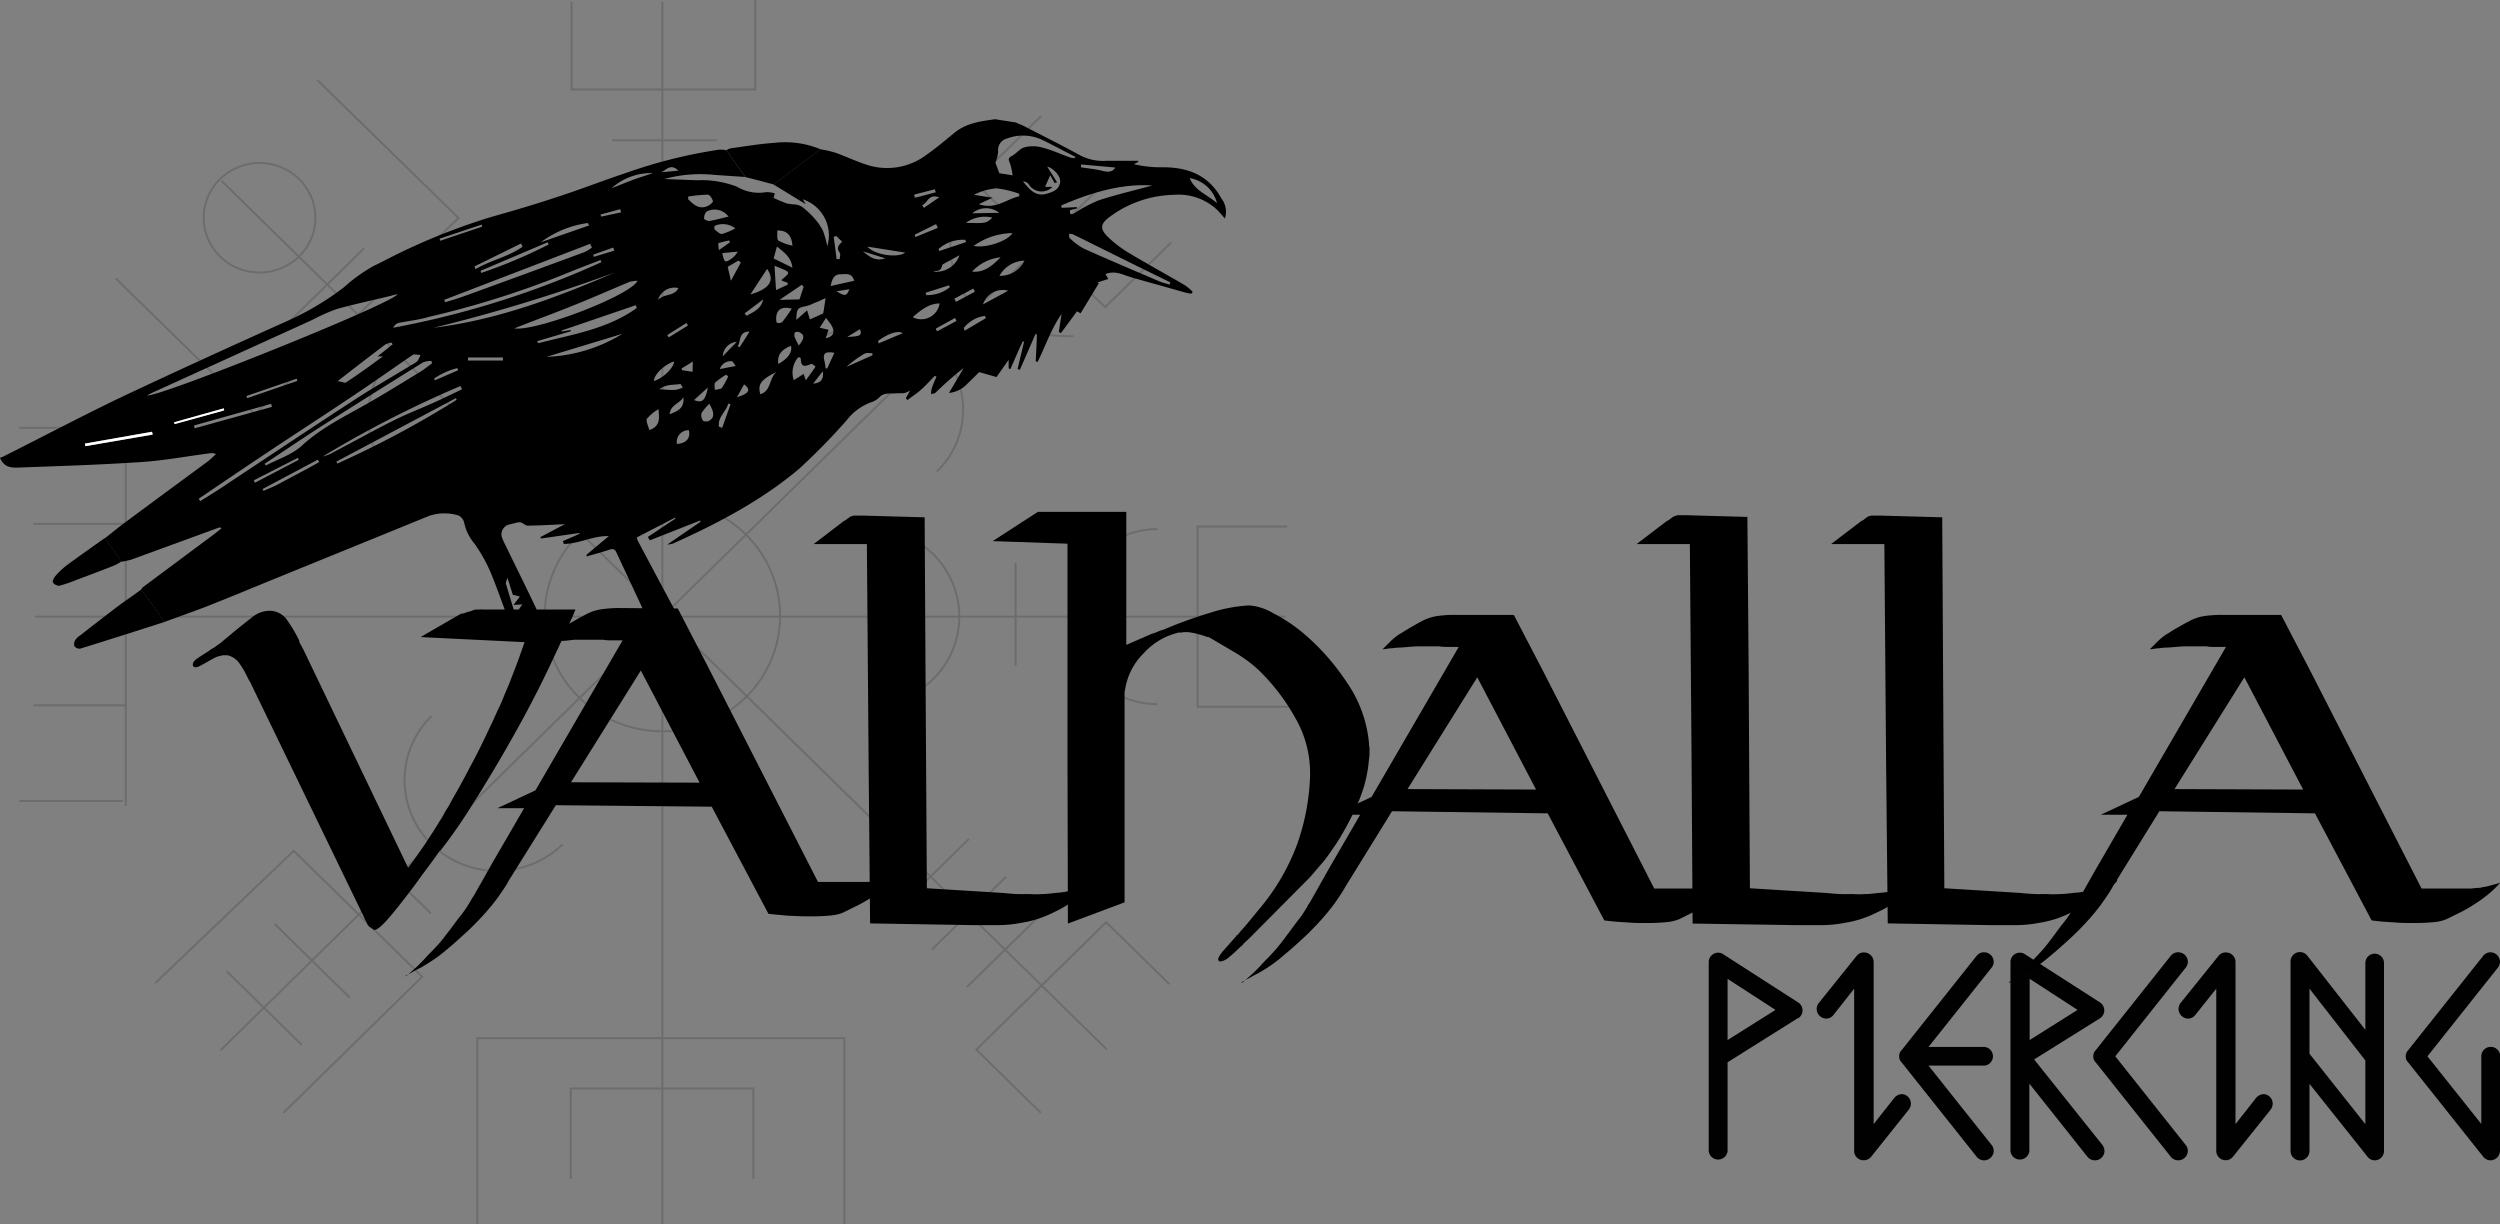 <svg id="Calque_1" data-name="Calque 1" xmlns="http://www.w3.org/2000/svg" viewBox="0 0 319.39 156.41"><rect x="0" y="0" width="319.39" height="156.41" fill="#808080" stroke="none"/><defs><style>.cls-1{opacity:0.2;}.cls-2{fill:none;stroke:#1d1d1b;stroke-miterlimit:10;stroke-width:0.25px;}.cls-3{fill:#010101;}.cls-4{fill:#fff;}</style></defs><title>logo_valhallapiercing</title><g class="cls-1"><ellipse class="cls-2" cx="84.62" cy="78.68" rx="15.04" ry="14.75"/><line class="cls-2" x1="164.21" y1="78.78" x2="4.5" y2="78.78"/><line class="cls-2" x1="84.62" y1="156.41" x2="84.62" y2="0.22"/><line class="cls-2" x1="141.38" y1="134.06" x2="28.3" y2="23.1"/><line class="cls-2" x1="28.16" y1="134.19" x2="141.37" y2="23.1"/><line class="cls-2" x1="16.07" y1="53.96" x2="16.07" y2="102.97"/><line class="cls-2" x1="4.26" y1="66.93" x2="16.07" y2="66.93"/><line class="cls-2" x1="4.26" y1="90.11" x2="16.07" y2="90.11"/><line class="cls-2" x1="2.47" y1="102.33" x2="15.69" y2="102.33"/><ellipse class="cls-2" cx="33.16" cy="27.82" rx="7.14" ry="7"/><line class="cls-2" x1="36.79" y1="41.27" x2="46.53" y2="31.71"/><path class="cls-2" d="M54.14,82.89" transform="translate(-0.76 -1.13)"/><path class="cls-2" d="M35.37,64.47" transform="translate(-0.76 -1.13)"/><polyline class="cls-2" points="14.77 35.56 32.55 52.93 58.58 27.85 40.55 10.24"/><polyline class="cls-2" points="73.02 0.22 73.02 11.43 96.48 11.43 96.48 0"/><line class="cls-2" x1="77.9" y1="24.41" x2="91.29" y2="24.41"/><line class="cls-2" x1="77.75" y1="31.12" x2="91.13" y2="31.12"/><line class="cls-2" x1="78.2" y1="17.92" x2="91.58" y2="17.92"/><polyline class="cls-2" points="133.01 14.83 124.43 23.25 141.19 39.24 149.62 30.98"/><path class="cls-2" d="M122.59,29.09s-4.33,15,15.31,15" transform="translate(-0.76 -1.13)"/><path class="cls-2" d="M104.34,45.55a11.56,11.56,0,0,1,16.11,0,11,11,0,0,1,0,15.82" transform="translate(-0.76 -1.13)"/><path class="cls-2" d="M112.14,68.73a11.18,11.18,0,1,1,0,22.36" transform="translate(-0.76 -1.13)"/><path class="cls-2" d="M148.64,68.73a11.18,11.18,0,1,0,0,22.36" transform="translate(-0.76 -1.13)"/><line class="cls-2" x1="129.75" y1="71.92" x2="129.75" y2="85.05"/><polyline class="cls-2" points="164.43 67.27 153 67.27 153 90.29 164.65 90.29"/><polyline class="cls-2" points="149.4 125.74 141.32 117.82 124.73 134.09 132.97 142.18"/><line class="cls-2" x1="128.52" y1="112.03" x2="119.06" y2="121.31"/><line class="cls-2" x1="123.79" y1="107.17" x2="114.33" y2="116.46"/><line class="cls-2" x1="132.99" y1="116.82" x2="123.52" y2="126.1"/><polyline class="cls-2" points="36.2 142.18 53.93 124.78 37.53 108.7 19.82 125.61"/><line class="cls-2" x1="28.94" y1="124.06" x2="38.54" y2="133.48"/><line class="cls-2" x1="45.47" y1="107.3" x2="55.07" y2="116.72"/><line class="cls-2" x1="35.08" y1="118.03" x2="44.68" y2="127.46"/><path class="cls-2" d="M72.63,109a12,12,0,0,1-16.72,0,11.45,11.45,0,0,1,0-16.41" transform="translate(-0.76 -1.13)"/><path class="cls-2" d="M51.43,62.7a11.53,11.53,0,0,1-.27-16.51A12.08,12.08,0,0,1,68,46.46" transform="translate(-0.76 -1.13)"/><polyline class="cls-2" points="60.98 156.41 60.98 132.63 107.88 132.63 107.88 156.41"/><polyline class="cls-2" points="72.91 150.61 72.91 139.06 96.25 139.06 96.25 150.61"/><line class="cls-2" x1="2.47" y1="54.66" x2="15.69" y2="54.66"/></g><path class="cls-3" d="M230.47,131.19l-9,5.65v11.33a1.21,1.21,0,0,1-2.41,0V124a1.21,1.21,0,0,1,1.22-1.16,1.11,1.11,0,0,1,.63.2l9.55,6.14a1.2,1.2,0,0,1,0,2.06Zm-9-5V134l6.12-3.85Z" transform="translate(-0.76 -1.13)"/><path class="cls-3" d="M244.89,142.12a1.31,1.31,0,0,1-.27.77l-4.79,6a1.23,1.23,0,0,1-1,.47,1.19,1.19,0,0,1-1.19-1.2V127.44L235,130.79a1.16,1.16,0,0,1-.93.47,1.25,1.25,0,0,1-1.22-1.23,1.28,1.28,0,0,1,.27-.76l4.82-6a1.18,1.18,0,0,1,1-.46,1.23,1.23,0,0,1,1.19,1.19v20.74l2.65-3.36a1.31,1.31,0,0,1,1-.47A1.22,1.22,0,0,1,244.89,142.12Z" transform="translate(-0.76 -1.13)"/><path class="cls-3" d="M247.14,137.27l8.06,10.14a1.15,1.15,0,0,1,.27.76,1.24,1.24,0,0,1-1.19,1.2,1.21,1.21,0,0,1-1-.47l-9.59-12.06a1,1,0,0,1-.3-.76,1.06,1.06,0,0,1,.3-.77l9.59-12.06a1.2,1.2,0,0,1,1-.46,1.23,1.23,0,0,1,1.19,1.19,1.18,1.18,0,0,1-.27.77l-8.06,10.13h7.14a1.2,1.2,0,0,1,0,2.39Z" transform="translate(-0.76 -1.13)"/><path class="cls-3" d="M260.63,136.48l8.73,10.93a1.36,1.36,0,0,1,.26.76,1.21,1.21,0,0,1-1.19,1.2,1.23,1.23,0,0,1-1-.47l-7.41-9.33v8.6a1.21,1.21,0,0,1-2.41,0V124a1.2,1.2,0,0,1,1.19-1.16,1.14,1.14,0,0,1,.66.2l9.56,6.14a1.21,1.21,0,0,1,0,2.06Zm-.57-10.3V134l6.12-3.85Z" transform="translate(-0.76 -1.13)"/><path class="cls-3" d="M271,136.08l9,11.33a1.15,1.15,0,0,1,.27.76,1.24,1.24,0,0,1-1.19,1.2,1.21,1.21,0,0,1-1-.47l-9.59-12.06a1,1,0,0,1-.3-.76,1.06,1.06,0,0,1,.3-.77l9.59-12.06a1.2,1.2,0,0,1,1-.46,1.23,1.23,0,0,1,1.19,1.19,1.18,1.18,0,0,1-.27.77Z" transform="translate(-0.76 -1.13)"/><path class="cls-3" d="M291.11,142.12a1.37,1.37,0,0,1-.26.77l-4.8,6a1.2,1.2,0,0,1-2.15-.73V127.44l-2.67,3.35a1.18,1.18,0,0,1-.93.47,1.25,1.25,0,0,1-1.22-1.23,1.34,1.34,0,0,1,.26-.76l4.83-6a1.16,1.16,0,0,1,1-.46,1.23,1.23,0,0,1,1.19,1.19v20.74l2.64-3.36a1.35,1.35,0,0,1,1-.47A1.22,1.22,0,0,1,291.11,142.12Z" transform="translate(-0.76 -1.13)"/><path class="cls-3" d="M305.33,148.17a1.19,1.19,0,0,1-1.19,1.2,1.15,1.15,0,0,1-.92-.47l-7.41-9.3v8.57a1.21,1.21,0,0,1-2.42,0V124a1.2,1.2,0,0,1,2.15-.77l7.41,9.47v-8.54a1.19,1.19,0,0,1,2.38,0Zm-9.52-20.73v8.31l7.14,9v-8.14Z" transform="translate(-0.76 -1.13)"/><path class="cls-3" d="M320.15,148.17a1.24,1.24,0,0,1-1.2,1.2,1.21,1.21,0,0,1-.95-.47l-9.59-12.06a1,1,0,0,1-.3-.76,1.06,1.06,0,0,1,.3-.77L318,123.25a1.2,1.2,0,0,1,.95-.46,1.24,1.24,0,0,1,1.2,1.19,1.18,1.18,0,0,1-.27.77l-9,11.33,6.88,8.64v-8.64a1.21,1.21,0,0,1,2.42,0Z" transform="translate(-0.76 -1.13)"/><path d="M57,109.78l-.11.11c-.4.58-.82,1.17-1.27,1.77s-.91,1.22-1.38,1.87a.8.8,0,0,1-.13.19.67.67,0,0,0-.14.19c-1.15,1.55-2.23,2.94-3.24,4.15s-1.71,1.84-2.11,1.87h-.08a.15.15,0,0,1-.08-.05.28.28,0,0,0-.11-.08l-.1-.08a.05.05,0,0,1-.06-.06.61.61,0,0,1-.27-.16,1.59,1.59,0,0,1-.21-.27L46.15,116,32.7,88.23a2.24,2.24,0,0,1-.22-.38c-.07-.14-.14-.29-.22-.43a11,11,0,0,0-.94-1.58,2.63,2.63,0,0,0-1.49-1,.19.19,0,0,1-.1,0l-.11,0H29.4a1.29,1.29,0,0,0-.4.06l-.41.1a4.34,4.34,0,0,0-.62.28l-.57.32c-.43.26-.83.47-1.19.65s-.61.17-.75,0c0,0-.06-.06-.06-.08V86c0-.22.17-.48.62-.79s1-.63,1.54-1a1.31,1.31,0,0,1,.27-.19l.33-.19.4-.3.36-.24.78-.66c.27-.21.53-.43.78-.65.83-.68,1.63-1.33,2.41-1.92a3.63,3.63,0,0,1,2.18-.9h.06a2.72,2.72,0,0,1,2.32,1.2A17.94,17.94,0,0,1,39,83a.1.1,0,0,0,0,.08.19.19,0,0,1,0,.08l.54,1L52.9,112q1.24-1.68,2.22-3.12c.65-1,1.24-1.89,1.78-2.8.22-.32.41-.64.6-1s.35-.6.54-.89c.39-.73.81-1.47,1.24-2.23s.88-1.59,1.35-2.5c.76-1.41,1.43-2.71,2-3.91s1.14-2.37,1.64-3.52c.33-.65.62-1.32.89-2S65.74,88.7,66,88s.58-1.48.87-2.27.59-1.65.91-2.56l-13.29-.65,5.19-3a.63.63,0,0,0,.22,0,.42.42,0,0,1,.21-.06,2.85,2.85,0,0,1,.43-.16l.44-.11A1.9,1.9,0,0,1,61.6,79h.49a1.1,1.1,0,0,1,.4,0,2.24,2.24,0,0,0,.35,0h.44l11,0Q73.76,80.36,71,86.2t-6.7,12.51q-1.72,2.92-3.54,5.78T57,109.84Z" transform="translate(-0.76 -1.13)"/><path d="M52.59,125.77v.11c.57-.48,1.08-.92,1.51-1.33s.85-.85,1.24-1.28.58-.59.87-.9.56-.6.81-.89c.4-.47.77-1,1.13-1.44l1.19-1.6a13.46,13.46,0,0,0,.92-1.22c.25-.38.49-.75.7-1.12l.11-.21a1,1,0,0,1,.16-.22l1-1.76,1.49-2.64,4-6.89H64.31l4.86-2.28L80.3,82.94q-.7,0-1.29,0c-.4,0-.8,0-1.19-.08H75.5c-.51,0-1,0-1.38,0L72.9,83a8.53,8.53,0,0,0-1.11.08c-.37.06-.78.1-1.21.14l.49-.49c.14-.14.28-.29.43-.43s.37-.36.56-.52a7.26,7.26,0,0,1,.63-.46l.56-.35c.2-.13.43-.27.68-.41s.68-.41,1-.57.58-.32.87-.46A5.85,5.85,0,0,1,77.41,79,15,15,0,0,1,80,78.81l7.35.06L91.05,86l14.21,27.8H110c.33,0,.62,0,.87,0h.76c.21,0,.44-.06.67-.08l.73-.08.59-.11c.18,0,.38-.09.6-.16l.54-.14.59-.19a10.72,10.72,0,0,1-1.4,1.38,19.36,19.36,0,0,1-1.57,1.17,18.19,18.19,0,0,1-2.19,1.28l-1.7.84a5.36,5.36,0,0,1-1.65.38c-.7.07-1.46.11-2.29.11h-.6q-.91,0-1.83-.06c-.62,0-1.16-.07-1.62-.11s-.8-.07-1.08-.1l-.49-.06-7.24-13.68L71.77,104l-6,9.61a11.64,11.64,0,0,1-.67,1.11l-.73,1.06a25.33,25.33,0,0,1-1.68,2.06c-.61.69-1.29,1.39-2.05,2.12-.5.47-1,.9-1.43,1.3s-.89.78-1.32,1.14-1,.84-1.57,1.22-1.13.75-1.78,1.12c-.29.14-.6.3-.92.48s-.67.37-1,.55Zm37.55-24.65L82.63,86.79l-8.92,14.28Z" transform="translate(-0.76 -1.13)"/><path d="M111.73,98.44l-.22-27.8h-6.8l3.83-2.93.22-.11a.73.73,0,0,0,.21-.16,2.32,2.32,0,0,0,.3-.22,1,1,0,0,1,.35-.16A1,1,0,0,1,110,67H111l7.89.22L119,86.82l.17,27.79,9.72.6c.68.07,1.3.12,1.84.14s1.06,0,1.56,0a11.36,11.36,0,0,0,1.65,0c.56,0,1.18-.09,1.87-.16a9.66,9.66,0,0,0,2-.35,9.3,9.3,0,0,0,1.4-.57l.76-.44.86-.48.38.32c-.29.29-.7.65-1.24,1.09s-1.15.88-1.84,1.35c-.39.26-.82.52-1.27.79a13.94,13.94,0,0,1-1.37.73,15,15,0,0,1-2.25.93,14.49,14.49,0,0,1-2.08.48,15.41,15.41,0,0,1-3,.28H125l-13.08-.22Z" transform="translate(-0.76 -1.13)"/><path d="M137.14,98.38V70.59l-9.56-.33,5.78-3.74h11.29v17l3.24-1.41a5.29,5.29,0,0,0,.76-.27,5.29,5.29,0,0,1,.76-.27,57.54,57.54,0,0,1,6-2.17,19.43,19.43,0,0,1,4.92-.92h.05a7.1,7.1,0,0,1,3.06,1A20.75,20.75,0,0,1,167.24,82a29.49,29.49,0,0,1,5.56,6.27,16.21,16.21,0,0,1,2.86,7.85v.21a.43.43,0,0,0,.06.22v1a2.44,2.44,0,0,1-.06.52,17.16,17.16,0,0,1-1.45,5.72,37,37,0,0,1-2.65,5c-.69,1-1.34,2-2,2.74s-1.15,1.37-1.54,1.77L161,120.37l-.62.62c-.24.24-.48.46-.73.68a1.6,1.6,0,0,1-.22.27.73.73,0,0,1-.21.16,17.85,17.85,0,0,1-1.44,1.31,2,2,0,0,1-1.05.54.41.41,0,0,1-.19,0,.45.45,0,0,1-.13-.17c-.08-.21.14-.61.64-1.19l1.68-1.9a.18.18,0,0,1,.05-.11.15.15,0,0,1,.11,0,6.81,6.81,0,0,1,.57-.71c.2-.22.39-.43.57-.65l1.56-1.9a27.85,27.85,0,0,0,4.87-8.28,28.93,28.93,0,0,0,1.67-8.71V99.9a14,14,0,0,0-1.86-7,26.09,26.09,0,0,0-4.08-5.53,15,15,0,0,0-1.87-1.68,19,19,0,0,0-1.7-1.15l-3.4-2a1.44,1.44,0,0,1-.35-.08l-.57-.19-.84-.22c-.3-.07-.6-.12-.89-.16H152a.54.54,0,0,0-.22.05l-.22,0a.76.76,0,0,1-.21,0,8.76,8.76,0,0,0-4.51,2.68,8.27,8.27,0,0,0-2.35,4.65,1,1,0,0,0-.06.35v26.79l-7.24,2.71Z" transform="translate(-0.76 -1.13)"/><path d="M159.4,126.61v.11c.58-.47,1.08-.92,1.52-1.33s.84-.84,1.24-1.28.58-.59.86-.89.56-.61.81-.9q.6-.7,1.14-1.44c.36-.49.75-1,1.19-1.6s.66-.84.92-1.22.48-.75.7-1.11a2.26,2.26,0,0,1,.11-.22.93.93,0,0,1,.16-.22c.29-.5.62-1.09,1-1.76l1.48-2.63,4-6.9h-3.4l4.86-2.28,11.13-19.16c-.47,0-.9,0-1.3,0s-.79,0-1.19-.08h-2.32q-.75,0-1.38.06l-1.21.1a7.11,7.11,0,0,0-1.11.09c-.38,0-.78.1-1.22.13.18-.18.35-.34.49-.49l.43-.43c.18-.18.37-.35.57-.52s.41-.31.62-.46l.57-.35.67-.41,1-.57c.28-.16.57-.31.86-.46a6.27,6.27,0,0,1,1.65-.54,15.16,15.16,0,0,1,2.57-.16l7.34,0,3.73,7.16,14.21,27.8h4.7c.32,0,.61,0,.86,0h.76l.68-.08c.23,0,.47,0,.73-.08l.59-.11a4,4,0,0,0,.59-.16,5.36,5.36,0,0,0,.54-.14c.18-.05.38-.11.6-.19a10.89,10.89,0,0,1-1.41,1.39c-.5.41-1,.8-1.56,1.16a18.4,18.4,0,0,1-2.19,1.28l-1.7.84a5.43,5.43,0,0,1-1.65.38c-.7.07-1.47.11-2.3.11h-.59c-.61,0-1.23,0-1.84-.06l-1.62-.1-1.08-.11-.49-.06-7.23-13.68-19.89-.27-5.94,9.61a11.67,11.67,0,0,1-.68,1.11c-.23.35-.47.7-.72,1.06-.51.69-1.07,1.38-1.68,2.06s-1.3,1.4-2.05,2.12c-.51.47-1,.91-1.43,1.3s-.9.78-1.33,1.14a18.31,18.31,0,0,1-1.56,1.23,19.72,19.72,0,0,1-1.79,1.11c-.29.14-.59.31-.92.49s-.66.36-1,.54ZM197,102l-7.51-14.34-8.91,14.28Z" transform="translate(-0.76 -1.13)"/><path d="M216.87,98.44l-.22-27.8h-6.81l3.84-2.93.22-.11a.73.73,0,0,0,.21-.16,2.32,2.32,0,0,0,.3-.22,1,1,0,0,1,.35-.16.93.93,0,0,1,.41-.11h.94l7.89.22.16,19.65.16,27.79,9.73.6c.68.07,1.29.12,1.84.14s1.06,0,1.56,0a11.36,11.36,0,0,0,1.65,0c.56,0,1.18-.09,1.86-.16a9.65,9.65,0,0,0,2.06-.35,9.3,9.3,0,0,0,1.4-.57l.76-.44.86-.48.38.32c-.29.29-.7.65-1.24,1.09s-1.16.88-1.84,1.35c-.4.26-.82.52-1.27.79a13,13,0,0,1-1.38.73,14.88,14.88,0,0,1-2.24.93,14.49,14.49,0,0,1-2.08.48,15.41,15.41,0,0,1-3,.28h-3.3L217,119.12Z" transform="translate(-0.76 -1.13)"/><path d="M241.72,98.44l-.22-27.8h-6.81l3.84-2.93.22-.11a.73.73,0,0,0,.21-.16,2.32,2.32,0,0,0,.3-.22,1,1,0,0,1,.35-.16A.93.93,0,0,1,240,67H241l7.89.22L249,86.82l.16,27.79,9.73.6c.68.07,1.3.12,1.84.14s1.06,0,1.56,0a11.36,11.36,0,0,0,1.65,0c.56,0,1.18-.09,1.86-.16a9.65,9.65,0,0,0,2.06-.35,9.3,9.3,0,0,0,1.4-.57l.76-.44.86-.48.38.32c-.29.29-.7.65-1.24,1.09s-1.15.88-1.84,1.35c-.4.26-.82.52-1.27.79a13,13,0,0,1-1.38.73,14.88,14.88,0,0,1-2.24.93,14.49,14.49,0,0,1-2.08.48,15.41,15.41,0,0,1-3,.28H255l-13.07-.22Z" transform="translate(-0.76 -1.13)"/><path d="M257.42,126.61v.11c.58-.47,1.08-.92,1.51-1.33s.85-.84,1.25-1.28l.86-.89q.43-.47.81-.9c.4-.47.77-.95,1.13-1.44l1.19-1.6a13.46,13.46,0,0,0,.92-1.22c.25-.38.49-.75.7-1.11a2.26,2.26,0,0,0,.11-.22,1.34,1.34,0,0,1,.16-.22c.29-.5.63-1.09,1-1.76l1.49-2.63,4-6.9h-3.41l4.87-2.28,11.13-19.16c-.47,0-.9,0-1.3,0s-.79,0-1.19-.08h-2.32q-.76,0-1.38.06l-1.22.1a6.89,6.89,0,0,0-1.1.09c-.38,0-.79.1-1.22.13l.49-.49.43-.43c.18-.18.37-.35.57-.52a7.67,7.67,0,0,1,.62-.46l.57-.35c.19-.13.42-.26.67-.41l1-.57.87-.46a6.15,6.15,0,0,1,1.65-.54,15,15,0,0,1,2.56-.16l7.35,0,3.73,7.16,14.21,27.8h4.7c.32,0,.61,0,.86,0h.76l.67-.08c.24,0,.48,0,.73-.08l.6-.11a4.42,4.42,0,0,0,.59-.16,5.36,5.36,0,0,0,.54-.14c.18-.05.38-.11.6-.19a12.32,12.32,0,0,1-1.41,1.39c-.5.41-1,.8-1.57,1.16a17.56,17.56,0,0,1-2.18,1.28l-1.71.84a5.29,5.29,0,0,1-1.64.38c-.71.07-1.47.11-2.3.11h-.59c-.62,0-1.23,0-1.84-.06l-1.62-.1-1.08-.11-.49-.06-7.24-13.68-19.88-.27-5.94,9.61a11.67,11.67,0,0,1-.68,1.11c-.23.35-.48.7-.73,1.06a25.56,25.56,0,0,1-1.67,2.06c-.62.69-1.3,1.4-2.06,2.12-.5.47-1,.91-1.43,1.3s-.89.78-1.32,1.14-1,.85-1.57,1.23a19.51,19.51,0,0,1-1.78,1.11c-.29.14-.6.31-.92.49s-.67.36-1,.54ZM295,102l-7.51-14.34-8.92,14.28Z" transform="translate(-0.76 -1.13)"/><path d="M.76,59.62c.53,1.3,1.55,1.27,2.45,1.24,5.2-.19,10.39-.35,15.58-.7,2.91-.19,5.79-.73,8.69-1.11a1.6,1.6,0,0,1,.87.08,12.77,12.77,0,0,1-1,.92C23.75,62.7,20.16,65.33,16.58,68c-.82.61-1.6,1.26-2.41,1.89.71,1,1.41,2,2.11,3a10.5,10.5,0,0,0,1.24-.26l11.14-4.07a.37.37,0,0,1,.4.06l-.79.64L19,76.16a1.46,1.46,0,0,0-.21.28l3,4.14c1.89-.7,3.79-1.35,5.66-2.09,3-1.18,5.92-2.41,8.88-3.61,6.39-2.61,12.79-5.2,19.19-7.82A6.05,6.05,0,0,1,59.37,67a1.41,1.41,0,0,1,.71,1,6.31,6.31,0,0,0,1.32,2.62,19.71,19.71,0,0,1,2.19,4c.64,1.61,1.24,3.24,1.82,4.87.38,0,.75,0,1.13,0-.4-1.3-.79-2.57-1.16-3.84,0-.16.11-.39.21-.7.28.88.48,1.52.69,2.17l.9.22-.82,1.08,1.13-.08-.69,1h1l0,.14c.6,0,1.21.07,1.82.15-1.37-2.93-2.82-5.82-4.23-8.73-.16-.33-.33-.66-.46-1a1.29,1.29,0,0,1,.92-1.77l.86-.21a1,1,0,0,1,.72,0c.24.12.48.36.72.36,1.52,0,3.05-.11,4.77-.18l-3.11,1.64.06.19,4.92-.71,0,.12-2.12.92.12.36c1.93,0,3.71-1.06,5.75-1L75.7,72l0,.22c.93-.27,1.86-.52,2.78-.82.4-.13.74-.26,1,.24,1.3,2.8,2.62,5.6,3.92,8.41h0a25.58,25.58,0,0,1,4.1,0h0c-1.78-3.28-3.52-6.57-5.27-9.86a2.49,2.49,0,0,1-.11-.4L87,67.26l.07.11-3.55,2.36.26.43,6.42-2.53a1,1,0,0,0,.08.14L86,70.71a4,4,0,0,0,.72-.13C92.45,68,98,65.11,102.88,61a82.58,82.58,0,0,0,6-6.12A7,7,0,0,1,112,52.54a2.58,2.58,0,0,0,1.14-.69c.56-.57,1.34-.42,1.9-.46,1.12-.07,1.14.13,2-.38-.15.25-.22.4-.3.54l-.25.44.18.26c.61-.46,1.24-.87,1.81-1.38s1.14-1.15,1.71-1.72l.21.09c-.21.52-.44,1-.62,1.55a2.72,2.72,0,0,0-.06.7c.19-.07.44-.08.58-.21a41.62,41.62,0,0,1,3.57-3.13L122,51.33a3.66,3.66,0,0,0,2.3-1.13l1.56-1.53,2.21.63,1.55-2.2c0,.46,0,.78,0,1.09l.23.09c.52-1.18,1-2.35,1.57-3.52l.18,0-.84,3.51.29.11q1-2.28,2-4.57l.17,0c0,1.16-.09,2.32-.14,3.48l.24.08c1-2,1.68-4.13,3.06-6.13-.14.88-.24,1.59-.35,2.3l.27.15c.66-.9,1.33-1.8,2.05-2.79l.46.26,2.33-3.84-.17-.1,1.38-.45-.36-.62c1.26-.53,2.32.14,3.43.45l6.86,1.93a5.23,5.23,0,0,0,.69.12l.17-.23a6,6,0,0,0-1-.85c-2.36-1.38-4.76-2.69-7.11-4.1a14.79,14.79,0,0,1-2.76-2.1c-1-1-.94-1.62.19-2.48a14.2,14.2,0,0,1,8.3-2.87,7.19,7.19,0,0,1,5.41,1.84c.35.32.64.7,1.08,1.18a2.74,2.74,0,0,0-.44-2.54c-1.72-3.15-4.51-4.06-7.82-4a14,14,0,0,1-3.37-.4l.55-.28,0-.15c-1.32,0-2.65,0-4,0A6.4,6.4,0,0,1,138.8,21c-2.39-1.31-4.83-2.53-7.26-3.78-.33-.17-.69-.29-1-.44l-2.65-.42c-1.81.26-3.64.48-5.15,1.7-1.17.95-2.31,1.94-3.54,2.79A8.36,8.36,0,0,1,112,22.33c-1.56-.43-3-1.16-4.57-1.71a14.72,14.72,0,0,0-1.86-.42l-6,4.49,4.13,2.53-.38-.63a4.85,4.85,0,0,1,3.13,6,12.41,12.41,0,0,0-.56-2A7.44,7.44,0,0,0,104.78,29a11.54,11.54,0,0,0-1.44-1.36,2,2,0,0,0-.84-.37,11.31,11.31,0,0,1-1.17-.13,18,18,0,0,1-1.74-.73l.16-.57a3.21,3.21,0,0,0-1.12-.16,5.42,5.42,0,0,1-3.7-.69,12.6,12.6,0,0,0-5.13-.83L85.63,24a17.34,17.34,0,0,1,6.48-.52l3.87.26-2.43-3.42a4.12,4.12,0,0,0-.92-.07,64.07,64.07,0,0,0-11.71,2.91c-3,1-6,2.17-9.08,3.17-2.73.91-5.49,1.72-8.26,2.5a80.31,80.31,0,0,0-13,5.23c-.67.33-1.32.7-2,1a20.45,20.45,0,0,0-3.85,2.75,36,36,0,0,1-7.14,4.27c-7.29,3.27-14.56,6.59-21.78,10C10.91,54.45,6.07,57,1.19,59.45,1.05,59.52.91,59.56.76,59.62Zm152-35.73a4.32,4.32,0,0,1,3.48,3.19C155,26,153.4,25.49,152.75,23.89ZM51.56,38.72c-1,1.35-30.52,13.18-32,12.93.24-.13.45-.25.66-.35L40.66,42a23.54,23.54,0,0,1,3.09-1.38c2.33-.65,4.7-1.15,7-1.71C51,38.81,51.18,38.79,51.56,38.72ZM38.66,49.51l.09.28L32.33,52l-.08-.28ZM49,46.66l.68,0C48,47.89,46.48,49,44.94,50c-.08.06-.26,0-.4-.05l-.64-.13C46,48.18,48,46.64,50,45.13a2.5,2.5,0,0,1,.79-.23l.13.23Zm6.35-5A117,117,0,0,0,73.27,36c1.4-.58,2.81-1.1,4.21-1.65l.12.27A115.74,115.74,0,0,1,51,43a1.16,1.16,0,0,1,.65-.61C52.92,42.14,54.17,42,55.39,41.67Zm.52,5.57.09.32c-.52.37-1,.78-1.58,1.12-2.11,1.29-4.22,2.6-6.37,3.84-3,1.72-6.08,3.16-8.69,5.56-1.26,1.15-3,1.7-4.6,2.53l-.15-.22c2.35-1.55,4.67-3.13,7-4.63q6.6-4.2,13.23-8.32A2.87,2.87,0,0,1,55.91,47.24Zm6.46-17.13L57,31.89l-.08-.27,5.39-1.8Zm5.19,2.55c-1.84,1.31-4.09,1.72-6,2.86l-.15-.34,5.95-2.93Zm3.21-.57.12.29A65.15,65.15,0,0,1,62.25,36l-.1-.27ZM76,29.94l-6.15,2.14a13,13,0,0,1,6-2.46C75.92,29.73,76,29.84,76,29.94Zm.38,2.82a5.36,5.36,0,0,1-.9.56q-7.38,2.73-14.79,5.42c-1,.37-2,.7-3.07,1l-.1-.31,18.63-7.15Zm.16.91,2.55-.91.15.39-2.61.79Zm.94-5.13L80,27.85l.11.41-2.54.54Zm9.39,18.78c0,.76-1.38,2.14-2.56,2.48C84.28,49,85.68,47.67,86.86,47.32Zm-.67-3.09-.19-.3,2.45-1.54.19.33Zm-1-21.09c.66-.23,1.21-1.2,2.23-.21Zm2.23,14.78c-.51,1.1-1.76.68-2.61,1.52A2.21,2.21,0,0,1,87.38,37.92Zm4.44-11.13c0,.15-.37.5-.63.63-1.11.54-1.85-.12-2.56-.84v-.34A20,20,0,0,1,91.19,26C91.42,26,91.75,26.47,91.82,26.79Zm2,2c-.84.2-1.67.43-2.51.58-.2,0-.64-.19-.64-.3a1.24,1.24,0,0,1,.29-.9A2.2,2.2,0,0,1,93.8,28.76Zm.84,1.5a7.67,7.67,0,0,1-1.73.74c-.27,0-.64-.35-.93-.59-.06-.05,0-.36,0-.45A2.59,2.59,0,0,1,94.64,30.26Zm-2.06,1.88a8.87,8.87,0,0,1,1.28-.32,2.25,2.25,0,0,1,.08.24l-1.41,1C92.55,32.59,92.49,32.18,92.58,32.14ZM95,33.28a2.33,2.33,0,0,1-.79.89c-.79.58-.94.51-1.17-.71Zm.41,1.39L94.14,37c-.17-.73-.28-1.2-.41-1.78l1.36-.8Zm-.53,10.14L93.1,46.65A1.93,1.93,0,0,1,94.83,44.81Zm1.74-6.05c.69-1.07,1.38-2.11,2.14-3.27C99.84,37,99,38.08,96.57,38.76ZM102,32.51a6.17,6.17,0,0,1-1.79-.64c-.23-.17-.11-.84-.16-1.29C101.26,30.54,101.89,31.15,102,32.51Zm0,2.82L99.6,34.15c.12-.44.25-.93.42-1.52C101,33.41,101.83,34,102,35.33ZM100.65,37l.74.25c0,.09,0,.17,0,.25l-1.49.69c-.07-1.16-.13-2.09-.19-3.11l.59.24c1.47.6,1.47.6.33,1.54C100.65,36.92,100.66,37,100.65,37Zm2.78.77c-.2.6-.39,1.2-.53,1.61l-2.55.06,2.85-1.93Zm-1.11,5.83a.68.68,0,0,1,.62,0c.64.37.6.75-.13,1.68-.19-.39-.39-.72-.52-1.07C102.23,44,102.22,43.7,102.32,43.64Zm3.92-4.43c-.12.83-.22,1.48-.31,2l-1.7.77c-.12-.39-.22-.72-.36-1.16L102.49,42c.06-1.48.11-1.53,1.34-1.78a4.84,4.84,0,0,0,.89-.35C105.2,39.7,105.67,39.48,106.24,39.21Zm.71,3.47c.55.89.3,1.5-.7,1.7.11-.34.22-.67.36-1.08L105.48,43l.81-1.26C106.55,42.1,106.77,42.37,107,42.68Zm1.4-10.63c-.49.46-.76.83-.31,1.4.13.16,0,.55,0,.83l-.4,0c-.12-.95-.24-1.9-.37-2.85l.32-.11ZM109.89,37l-3,.67c.16-.94.47-1.52,1.29-1.5C108.82,36.17,109.57,35.92,109.89,37ZM109,44.18l1.62-1C110.9,44,110.72,44.09,109,44.18Zm11-8.35c.28-.11.62-.07.83-.22s.26-.49.35-.7l2.16-1.17A3.14,3.14,0,0,1,120,35.83Zm2,1.75c0,.08.07.16.1.25a4.54,4.54,0,0,1-3,1l-.09-.3ZM128.6,34c-1,1-2.08,2-3.65,1.83A5.74,5.74,0,0,1,128.6,34Zm-3.42-1.48a8.72,8.72,0,0,1,4.93-1.61C129.49,31.94,126.7,32.87,125.18,32.55Zm.14,5.87-2.43,1.31-.21-.41L125.1,38C125.17,38.13,125.25,38.27,125.32,38.42Zm-1.24-6.65.09.32-3.42,1.14-.08-.26A4.67,4.67,0,0,1,124.08,31.77Zm.11-2.17a4.2,4.2,0,0,1,3.36-.64C126.73,29.67,126.73,29.67,124.19,29.6Zm.78-1.19a2.72,2.72,0,0,1,3.45-.06Zm3-3.2a13.25,13.25,0,0,1,3,.7c0,.11,0,.22,0,.33-1.65.35-3,1.75-5.16,1l1.75-.82-2.36-.37A7.18,7.18,0,0,1,127.93,25.21Zm10.17-4.06c0,.08-.07.15-.1.22a3.56,3.56,0,0,1-.57-.09c-1.22-.44-2.42-1-3.67-1.3a4.35,4.35,0,0,0-2.15,0c-.58.15-1,.76-1.58,1.08s-.48.49-.28.95a9.35,9.35,0,0,1,.34,1.55l-1.7-.27-.5-1.34a5.2,5.2,0,0,0,.35-1.41,1.53,1.53,0,0,1,1.18-1.7,5.76,5.76,0,0,1,4.41.17C135.27,19.66,136.68,20.42,138.1,21.15Zm5.11,1.41c-.35.59-.93.62-1.67.42s-1.81-.3-2.71-.45l0-.36ZM137.33,31a1.49,1.49,0,0,1,.52.07l8.34,4.13,4.08,2c0,.09-.07.19-.11.28-.41-.13-.84-.22-1.24-.39-3.24-1.38-6.47-2.75-9.68-4.19a7.75,7.75,0,0,1-1.78-1.32C137.33,31.54,137.37,31.25,137.33,31Zm-1-3.62c3.79-1.63,7.66-2.82,11.64-2.55-2.17.59-4.55,1.15-6.87,1.9a18,18,0,0,0-3,1.59c-.41.24-.71.34-.63-.34l.88-.22,0-.17-1.95.09Zm-4.84-3.08a1,1,0,0,1,.68.35,1.93,1.93,0,0,0,3.05.35l-.94,0,.65-1.48.57,1,.31-.1c-.43-.67-.85-1.35-1.26-2,.84.21,1.77,1.26,1.65,2-.14.92-.87,1.22-1.65,1.44C133.07,26.33,132.27,25.31,131.48,24.34Zm-3,12a3.73,3.73,0,0,1,3.16-1.87A3.47,3.47,0,0,1,128.44,36.37Zm-2.15,3.72a2.65,2.65,0,0,1,3.22-1.75Zm-2.44,3a4.12,4.12,0,0,1,2.68-1.53l.14.28L124,43.38Zm-3.53.06,2.4-1.33.19.38-2.42,1.3C120.43,43.41,120.38,43.29,120.32,43.18Zm-2.92-1.51c1-.84,2-1.67,3.35-1.67A2.37,2.37,0,0,1,117.4,41.67Zm.16-10.45,2.74-1.36.22.48-2.85,1.17Zm1.18-3.43-.23-.35c.72-.23.76-1.5,2.19-1Zm-1.19-1.71,2.61-.67c0,.13.06.26.1.39l-2.6.68C117.63,26.34,117.59,26.21,117.55,26.08Zm-1.2,7.42c-.92.72-3.9.33-4.82-.76Zm-3.46,11.3c1.13-.89,2.57-1.42,3.15-1L113,45ZM111,33.23l2.86.91C112.52,34.57,111.78,33.86,111,33.23ZM108.91,48a12.77,12.77,0,0,1,2.31-1.69c.25-.14.63-.05,1-.06a2.44,2.44,0,0,0,0,.27Zm-1.33-9.65,1.7-.27C108.91,39,108.72,39,107.58,38.31Zm-.24,7.89-.92,2-.19-.09a7.18,7.18,0,0,0-.12-.81C105.83,46.29,106.13,46,107.34,46.2Zm-2.73,3.95,1.26-1.63C106,49.57,105.68,50.05,104.61,50.15Zm-1.83-3.42a.84.84,0,0,1,.17.05s.12.08.12.12c0,1.18.56,1,1.32.69.11-.06.37.2.56.32-.08.13-.15.26-.24.38l-1,1.39c-.1-.29-.18-.51-.28-.82l-1.26.8A3,3,0,0,1,102.78,46.73Zm-2.58.9c-.21-1.4.62-1.93,1.61-2.37C102,46.11,101.5,46.89,100.2,47.63Zm-.14-5.27c-.09,0-.15-.36-.14-.55,0-1.17.73-1.64,2-1.28-.42.6-.8,1.19-1.25,1.72A.71.71,0,0,1,100.06,42.36Zm-.17,6.33c-.87.74-.61,2.37-2,2.76C97.54,50.21,98,49.62,99.89,48.69Zm-3.73-7.23-.27-.33,2.37-1.79C98,40.62,97,41,96.16,41.46ZM94.91,51.88l.91-1.65C96.67,50.88,96.59,51.36,94.91,51.88ZM95,45.37c.46-.66.06-1.87,1.52-1.88-.42.68-.85,1.36-1.27,2Zm-.28,2.52-2,.39a1.46,1.46,0,0,1,1.52-1C94.39,47.3,94.56,47.65,94.76,47.89Zm-1,4.76.37.14c-.36,1-.71,2-1.07,3l-.41-.15C92.42,54.41,93.56,53.71,93.81,52.65ZM92.13,50a9.47,9.47,0,0,1,1.4-1l.26.21A10.17,10.17,0,0,1,93,50.67c-.17.21-.6.19-.91.28C92.06,50.61,92,50.15,92.13,50ZM90.38,53.9a6.79,6.79,0,0,1,1-1.18c.69,1.15.66,1.83-.08,2.19-.21.1-.65.08-.74-.06A1.19,1.19,0,0,1,90.38,53.9Zm-.95-1.66,1.77-1.61C90.85,52.32,90.5,52.66,89.43,52.24Zm-.19-3.61-1.35-.21-.06-.21,1.44-.89C89.26,47.7,89.25,48.13,89.24,48.63Zm-2,9.22a1.5,1.5,0,0,1,1.53-1.76C89,57.1,88.45,57.77,87.24,57.85Zm-.93-3.8c.14-1.27,1.28-1.31,1.76-2.19C88.21,53.3,87.36,53.64,86.31,54.05ZM85,50.86c.93-.71,1.86-.51,2.7-.68l.29.46a3.85,3.85,0,0,1-.89.29C86.44,51,85.81,50.89,85,50.86Zm-1.54,3.72a5.43,5.43,0,0,1,1.43-1.18c.06,1,.34,2.14-1.17,2.68C83.56,55.51,83.24,54.88,83.42,54.58Zm-2-30.4c-.87.31-1.71.67-2.57,1a7.5,7.5,0,0,1,5.28-1.93C83.13,23.6,82.27,23.86,81.42,24.18ZM70.58,46.72l9.71-2.95A19.84,19.84,0,0,1,70.58,46.72Zm-1.2-2,4.29-1.27,0-.16-1.14.19,0-.13,9.46-3.23.12.36c-3.78,2.72-8.26,3.37-12.58,4.5Zm-3-1.59c.26-.11.47-.21.69-.29,2.32-.9,4.66-1.77,7-2.71s4.75-2,7.14-3a4.42,4.42,0,0,1,1-.13C81.32,38.89,69.07,43.57,66.38,43.08ZM60.55,46.8l4.46,0v.39l-4.47,0ZM56.18,43a215.82,215.82,0,0,0,23.18-7.08C71.88,39.14,64.3,42,56.18,43Zm3,5.14.12.29-3,1.29c0-.08-.06-.15-.08-.22A8.89,8.89,0,0,1,59.18,48.16ZM43.74,60.1,59,52l.1.21a125.92,125.92,0,0,1-15.24,8.14ZM42,59.45a138.62,138.62,0,0,1,17.58-9l.21.41c-1.21.57-2.4,1.17-3.62,1.71-1.71.78-3.47,1.44-5.15,2.29-2.72,1.36-5.38,2.85-8.07,4.26A5.05,5.05,0,0,1,42,59.45ZM34.3,63.61l7.09-3.77c0,.11.11.22.16.32-1.78,1-3.56,1.93-5.35,2.88-.57.3-1.17.53-1.77.8ZM33.18,62.5l5.63-2.88.12.25L33.34,62.8C33.28,62.7,33.23,62.6,33.18,62.5ZM34.82,59c3.72-2.48,7.47-4.9,11.18-7.39,2.51-1.68,5-3.44,7.47-5.13.23-.15.64,0,1,0a3,3,0,0,1-.38.78,4.23,4.23,0,0,1-.83.54c-2.53,1.55-5.09,3-7.57,4.64-5.61,3.65-11.17,7.38-16.75,11.07-.85.57-1.73,1.09-2.6,1.64-.07-.1-.13-.2-.19-.3C29,62.91,31.91,60.94,34.82,59Zm-9.28-3.51,9.87-2.77c0,.13.06.26.1.39l-9.88,2.74ZM23,55.08l6.33-1.78.07.26-6.34,1.75ZM11.61,57.8l8.57-1.51.09.36-8.6,1.48Z" transform="translate(-0.76 -1.13)"/><path d="M97.06,45.79c.6-.43,1.22-.84,1.78-1.32a2,2,0,0,0,.57-.92c0-.12-.29-.54-.37-.51a1.74,1.74,0,0,0-.8.46c-.64.72-1.25,1.48-1.87,2.22l.24.27A3.62,3.62,0,0,0,97.06,45.79Z" transform="translate(-0.76 -1.13)"/><path d="M88.09,25c-.17,0-.34.23-.51.36.18.16.38.47.55.45a19.84,19.84,0,0,0,2-.33v-.31C89.44,25.1,88.77,25,88.09,25Z" transform="translate(-0.76 -1.13)"/><path d="M98.48,52.56c.1-.16,0-.48,0-.72-.24.08-.6.09-.7.25a10.61,10.61,0,0,0-.59,1.48l.36.25A14.68,14.68,0,0,0,98.48,52.56Z" transform="translate(-0.76 -1.13)"/><path d="M89.64,49.71c.06-.13-.1-.37-.15-.56-.18.08-.45.12-.51.25-.19.46-.31,1-.46,1.44l.3.17A14.88,14.88,0,0,0,89.64,49.71Z" transform="translate(-0.76 -1.13)"/><path d="M85.69,56.15a2.72,2.72,0,0,0-.52.68s.2.3.27.28a1.73,1.73,0,0,0,.78-.34,2.17,2.17,0,0,0,.31-.76l-.21-.14A2.57,2.57,0,0,0,85.69,56.15Z" transform="translate(-0.76 -1.13)"/><path d="M82.77,34c-.13,0-.24.22-.3.36s.1.23.2.27c.32.16,1.41-.47,1.64-1C83.73,33.72,83.24,33.82,82.77,34Z" transform="translate(-0.76 -1.13)"/><path d="M81.52,70.56l-.91-.17-.15,1,.52.19Z" transform="translate(-0.76 -1.13)"/><path d="M84.75,43.39l.12.24L87.82,42l-.13-.24Z" transform="translate(-0.76 -1.13)"/><path d="M78,31.39l.15.27c.77.18,1.17-.26,1.47-.89l-.13-.24Z" transform="translate(-0.76 -1.13)"/><path d="M136.77,29.51c-.15-.12-.58.15-.88.24V30l1.08.61.24-.18C137.08,30.13,137,29.69,136.77,29.51Z" transform="translate(-0.76 -1.13)"/><path d="M99.06,46.38l0-.31a2.13,2.13,0,0,0-.84,0c-.47.22-.56.59,0,1Z" transform="translate(-0.76 -1.13)"/><path d="M52.14,54.85,52,54.62l-3.18,1.65.15.23Z" transform="translate(-0.76 -1.13)"/><path d="M58.45,38l.09.25,2.93-1.06-.09-.27Z" transform="translate(-0.76 -1.13)"/><path d="M113.91,31.37v.34l1.77.09,0-.48Z" transform="translate(-0.76 -1.13)"/><path d="M84.87,58.07l-.92.86a2.14,2.14,0,0,0,.3.26c.33-.29.65-.61,1.12-1C85,58.08,84.9,58,84.87,58.07Z" transform="translate(-0.76 -1.13)"/><path d="M92.07,55.91l-1.56.92.13.21C91.75,56.9,92,56.76,92.07,55.91Z" transform="translate(-0.76 -1.13)"/><path d="M93.55,20.33,96,23.75l3.59.94,6-4.49a11.78,11.78,0,0,0-5.89-.82c-1.88.12-3.74.45-5.61.7A2,2,0,0,0,93.55,20.33Z" transform="translate(-0.76 -1.13)"/><path d="M21.81,80.58l-3-4.14c-1,.75-2.11,1.48-3.13,2.25-1.58,1.2-3.15,2.42-4.71,3.64a2,2,0,0,0-.58.55,1,1,0,0,0-.13.79A.82.82,0,0,0,11,84C14.61,82.89,18.21,81.73,21.81,80.58Z" transform="translate(-0.76 -1.13)"/><path d="M16.28,72.85l-2.11-3c-1.65,1.18-3.31,2.33-4.94,3.54a9.84,9.84,0,0,0-1.4,1.34c-.19.22-.4.67-.31.82a1,1,0,0,0,.83.41,17.35,17.35,0,0,0,2.17-.74c1.64-.61,3.28-1.23,4.9-1.87A6.35,6.35,0,0,0,16.28,72.85Z" transform="translate(-0.76 -1.13)"/><path class="cls-4" d="M20.18,56.29,11.61,57.8l.06.33,8.6-1.48Z" transform="translate(-0.76 -1.13)"/><path class="cls-4" d="M23.07,55.31l6.34-1.75-.07-.26L23,55.08Z" transform="translate(-0.76 -1.13)"/></svg>